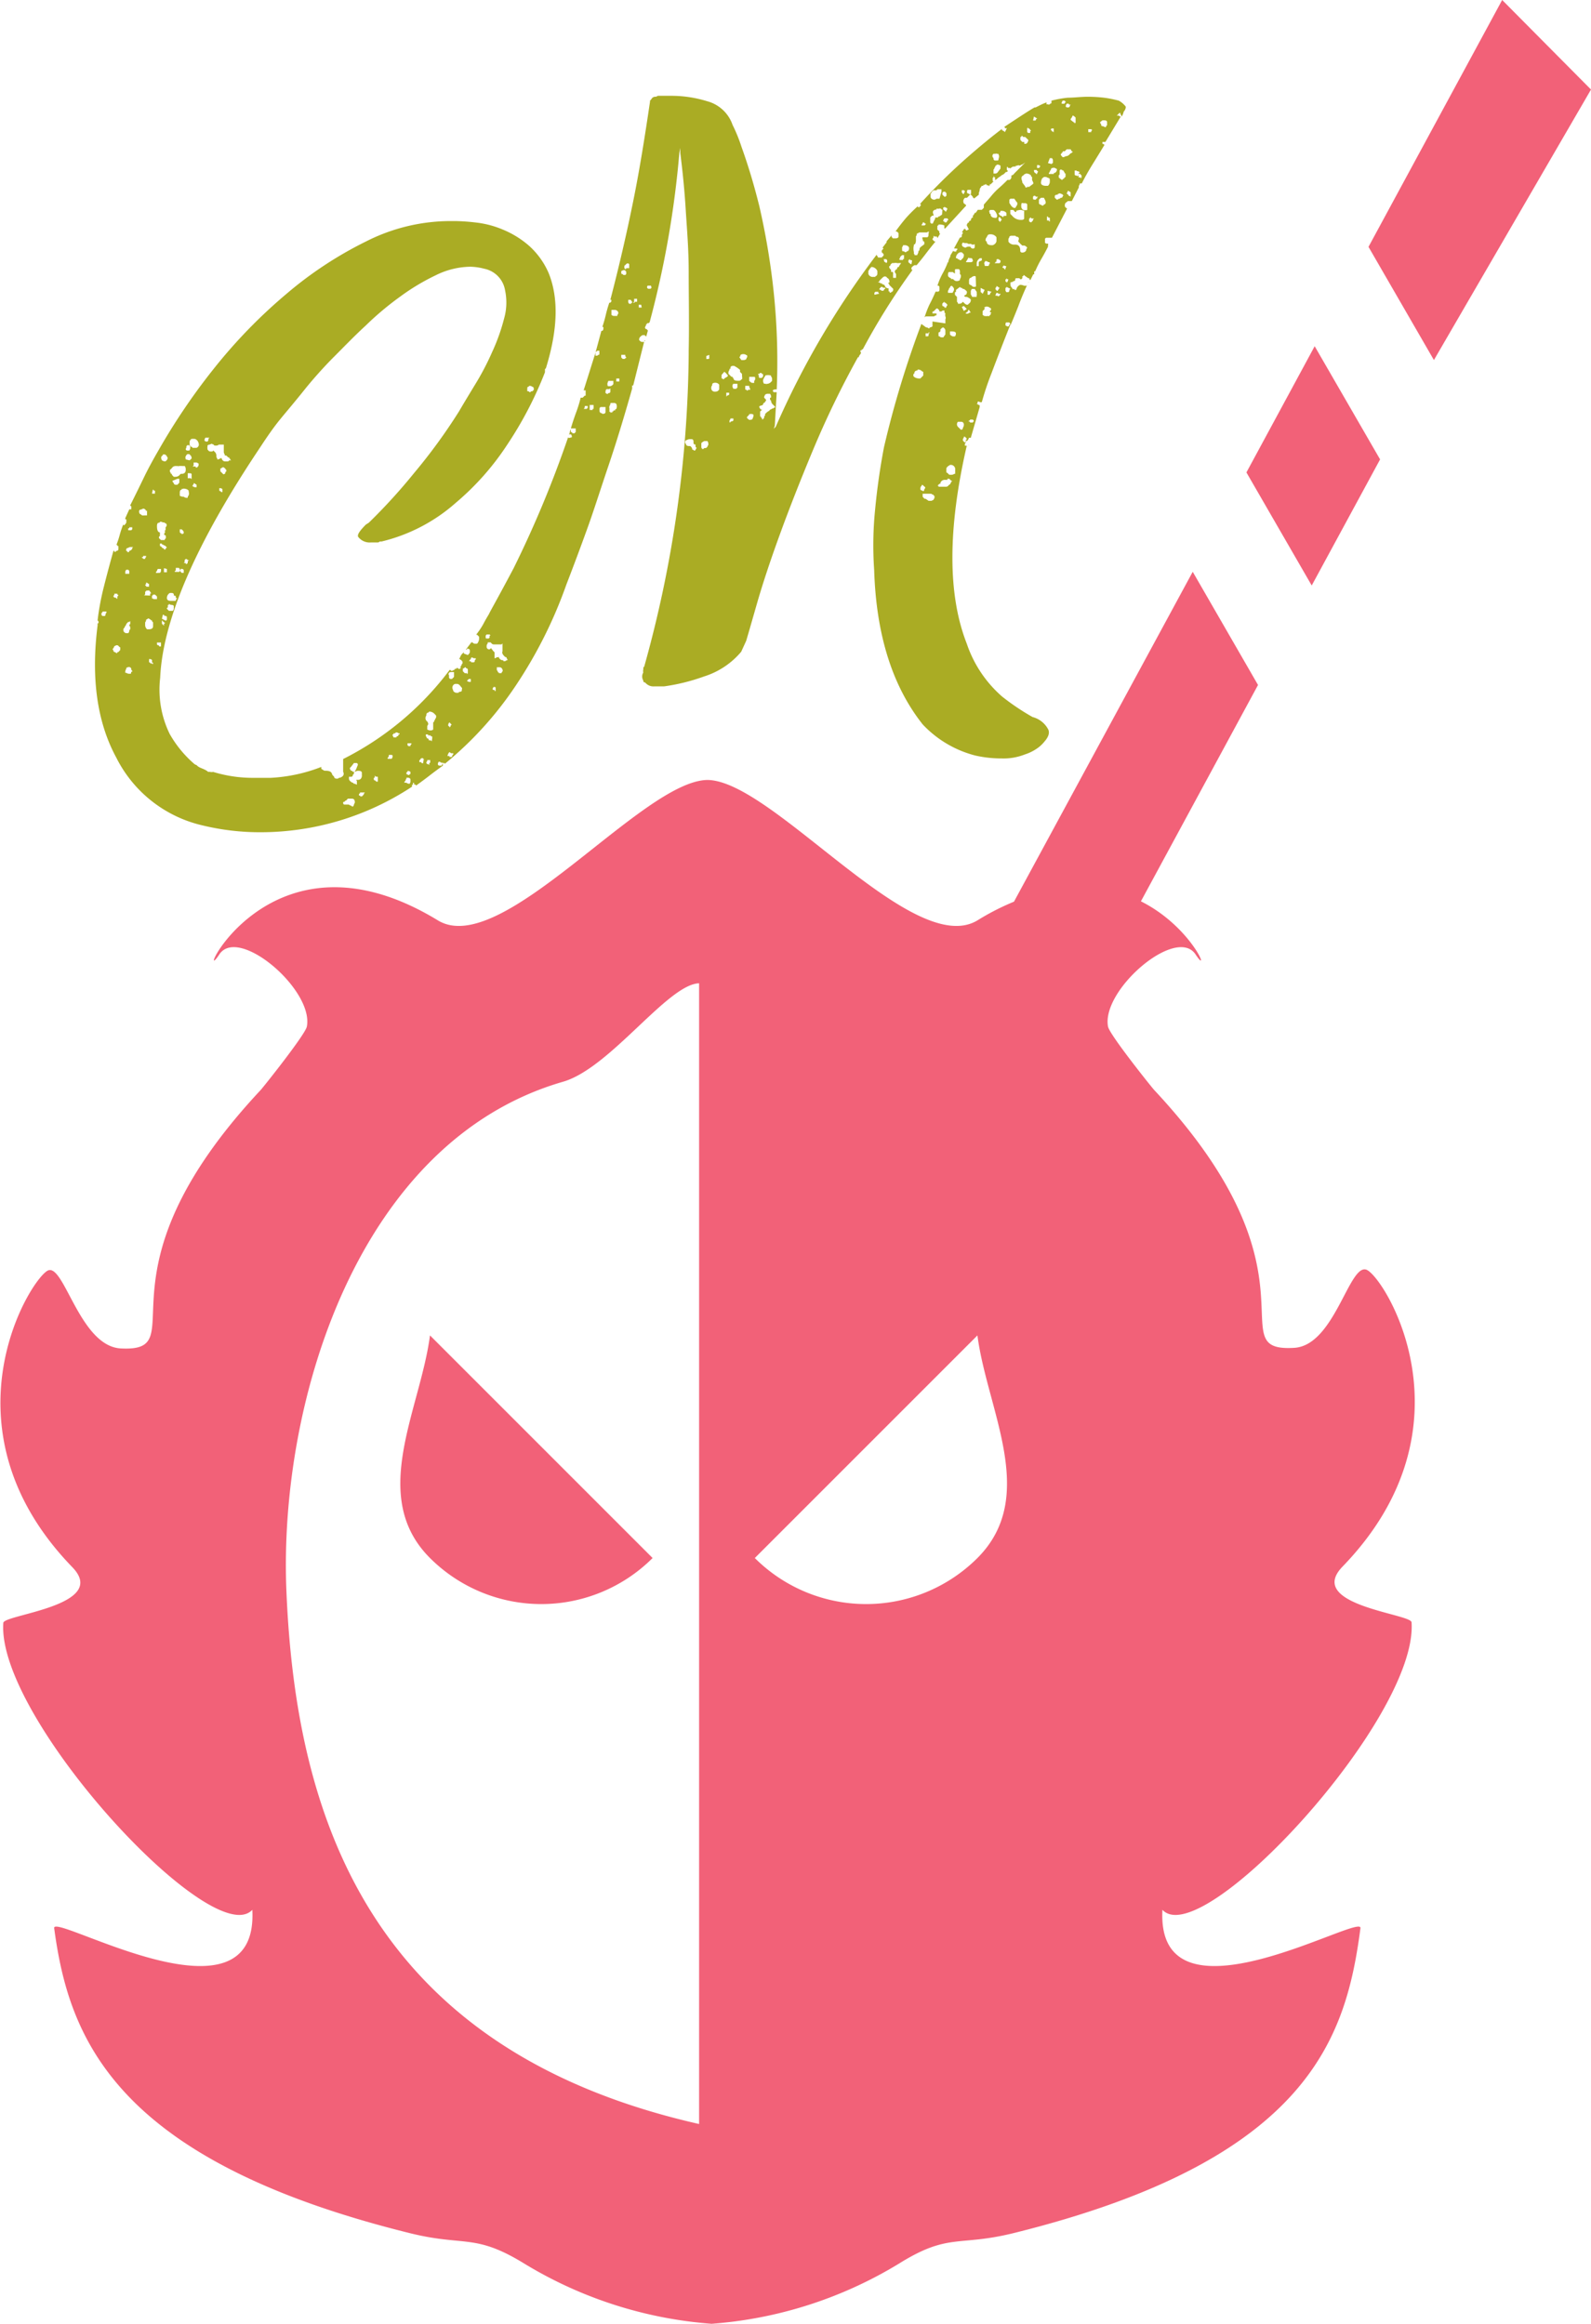 <svg xmlns="http://www.w3.org/2000/svg" viewBox="0 0 134.5 196.46"><defs><style>.cls-1{fill:#aaac24;}.cls-2{fill:#f26178;}</style></defs><g id="Layer_2" data-name="Layer 2"><g id="Layer_1-2" data-name="Layer 1"><path class="cls-1" d="M85.33,27.26h-.25c-.06,0-.08.08-.08.25l.16.09h.09s.08-.06.08-.17h.09c-.62,1.56-1.15,2.93-1.59,4.1A24.24,24.24,0,0,0,83,34H82.9c-.05,0-.08,0-.08,0s0-.05-.08-.05h-.09V34a.27.27,0,0,1-.08.17h.08s.06.08.17.08v.17l-.75,2.59H81.9v.09l-.08.08c0,.06,0,.08-.09.08s0,.09-.08.09a.29.29,0,0,1-.08.17v.16h.16q-2.43,10.55,0,16.74a10.27,10.27,0,0,0,3,4.48,20,20,0,0,0,2.56,1.72,2.08,2.08,0,0,1,1.34,1.08c.11.28,0,.62-.34,1,0,0-.15.21-.46.46a3.92,3.92,0,0,1-1.21.63,4.85,4.85,0,0,1-1.93.33,9.91,9.91,0,0,1-2.26-.25A9.27,9.27,0,0,1,78,61.24q-3.85-4.86-4.1-13.06a30.23,30.23,0,0,1,.08-5.1c.17-1.79.42-3.54.75-5.27a82,82,0,0,1,3.18-10.47v.09H78v.08h.08c.11.11.2.17.25.17a.27.27,0,0,1,.17.08h.08v-.08h.09l.16-.08v-.42l1.09.16V27a.27.27,0,0,0,0-.25.57.57,0,0,1,0-.25l-.08-.09v-.16h-.09a.24.24,0,0,0-.16.08h-.17a.29.29,0,0,0-.08-.17l-.09-.08h-.08l-.17.17-.08.08c-.06,0-.09,0-.09.08v.09h.34v.08c0,.06,0,.09-.08.09s-.06.08-.17.08h-.67l-.09.08a8.23,8.23,0,0,1,.42-1.09q.26-.49.51-1.08h.16a.15.15,0,0,0,.17-.17v-.25l-.08-.09h-.09a5.82,5.82,0,0,1,.42-1,7,7,0,0,0,.42-.88v-.08h.08v-.08a1.48,1.48,0,0,1,.17-.42v-.09l.25-.41c0,.05.06.08.17.08h.08v-.08l.09-.09v-.08L80.65,21l.5-.92h.08l.08-.08V19.9a.22.22,0,0,1,.09-.17v-.08h-.09l.17-.26.09-.08v.08h.08v.09h.08l.17-.09-.17-.33V19l.09-.17h.08a.15.15,0,0,1,.17-.17v-.08l.08-.17h.09c0-.06,0-.08,0-.08s0,0,0-.09l.08-.08.09-.17h.08l.17-.25H83l.17-.17V17.3l.58-.67a5.78,5.78,0,0,1,.67-.71c.22-.19.48-.43.75-.71h.17A.28.28,0,0,0,85.5,15v-.17s.14,0,.25-.17l.92-.92-.25.17a.27.27,0,0,0-.17.08h-.08A.17.17,0,0,0,86,14a.19.19,0,0,1-.12,0v.08a.22.22,0,0,0-.13,0,.16.16,0,0,1-.12,0l-.25.17V14.2h-.17v-.08h-.09v.25l.09.09-.09.08h-.08l-.08.08c-.11.12-.2.17-.25.17l-.09.08-.25.17c-.11.11-.19.17-.25.17V15L84.08,15,84,14.87V15a.07.07,0,0,0-.08.08v.17c0,.06,0,.08.08.08l-.25.25h-.08v.09l-.09.08v-.08h-.16a.08.08,0,0,0-.09-.09s-.08,0-.08.05,0,0-.08,0,0,.08-.09.08H83l-.17.25a.84.84,0,0,1-.08.34v.16l-.42.34v-.08h-.08a.22.22,0,0,0-.09-.17l-.08-.09H82l.09-.08v-.33h-.25c-.06,0-.09.05-.09.16v.09a.27.27,0,0,0,.17.08l.08.08-.08.09-.17.17s-.08,0-.08,0,0,0-.08,0a.36.36,0,0,0-.09.5.08.08,0,0,1,.09.09h.08v.08l-1.76,1.92h-.08v-.25a1,1,0,0,0-.42-.08c-.06,0-.08,0-.08.08a.08.08,0,0,0-.09.09v.25l.17.17v.16h.08l-.25.42v-.08l-.08-.09L79.06,20H79l-.08-.08v.16a.26.26,0,0,0-.09.17l.17.17h.09c-.28.33-.55.67-.8,1s-.52.67-.8,1H77.3c-.17.11-.25.19-.25.25v.08l.08.09a56.66,56.66,0,0,0-4.19,6.69h-.08v.08h-.08a.1.1,0,0,0,0,.17v.09l-.17.25v.08h-.08a78.7,78.7,0,0,0-3.81,7.87Q67.08,42,65.87,45.34C65.06,47.57,64.44,49.47,64,51s-.75,2.62-.92,3.18l-.42.92a6.73,6.73,0,0,1-3.14,2.09,16.61,16.61,0,0,1-3.39.84h-.83a.9.9,0,0,1-.76-.33c-.11,0-.16-.06-.16-.17a.66.66,0,0,1,0-.67.54.54,0,0,1,0-.25.53.53,0,0,0,0-.17l.08-.08A100.85,100.85,0,0,0,58.22,30v-.33c.05-2.4,0-4.62,0-6.66s-.16-3.79-.25-5.27-.24-3.08-.46-4.81v-.42l-.08.42a81.75,81.75,0,0,1-2.51,14.31l-.09.08H54.7c0,.06,0,.09-.08.09v.08l-.09.17a.15.15,0,0,0,.17.17v.08h.08l-.16.59v-.09h-.09v-.08c-.05,0-.08,0-.08,0s0,0-.08,0-.14.05-.26.16a.37.37,0,0,0-.08.25l.08.09a.29.29,0,0,0,.17.08h.17l-.92,3.68h-.09v.26c-.66,2.34-1.32,4.51-2,6.52s-1.23,3.76-1.76,5.23-1.13,3.09-1.8,4.82a38.23,38.23,0,0,1-4.27,8.53,30.1,30.1,0,0,1-6,6.62l-.09-.09-.08.09v-.09h-.17s0-.08-.17-.08a.25.25,0,0,0-.08.17v.08l.08.08h.17c.06,0,.09,0,.09-.08l.08-.08v.16c-.39.28-.77.56-1.13.84s-.74.56-1.13.84l-.08-.09H35L35,66.18h-.09v.08c0,.06,0,.09-.08.09v.16a23.23,23.23,0,0,1-12.72,3.85,20.63,20.63,0,0,1-5-.58,10.89,10.89,0,0,1-7.28-5.73Q7.4,59.57,8.25,52.87V52.7c.05,0,.08,0,.08-.08v-.08l-.08-.09a21.69,21.69,0,0,1,.54-2.88c.25-1,.52-2,.8-3h.08v.09h.09l.08-.09c.11,0,.17-.05.17-.16v-.25H9.92v-.09H9.84a7.56,7.56,0,0,0,.29-.88,8.27,8.27,0,0,1,.3-.88v.09h.08c.11-.11.17-.2.17-.25v-.25h-.09v-.09l.34-.75h.17v-.25L11,42.74c.39-.78.78-1.57,1.17-2.38S13,38.76,13.44,38A53.74,53.74,0,0,1,18.21,31a44.14,44.14,0,0,1,6-6.15,32.41,32.41,0,0,1,6.74-4.44,15.8,15.8,0,0,1,7-1.72h.58a17.11,17.11,0,0,1,1.76.13,8.14,8.14,0,0,1,2.22.59,8,8,0,0,1,2.17,1.33,6.6,6.6,0,0,1,1.72,2.39c.84,2.12.75,4.77-.25,8l-.08.08v.26a31.58,31.58,0,0,1-3.18,6.11,22.57,22.57,0,0,1-4.36,4.93,14.6,14.6,0,0,1-6.27,3.27H32.1a.24.24,0,0,1-.16.08h-.59a1.22,1.22,0,0,1-1.09-.5v-.08c0-.17.22-.48.67-.93l.25-.16A48,48,0,0,0,35,40a47.28,47.28,0,0,0,3.81-5.23c.39-.67.85-1.43,1.38-2.3a22.58,22.58,0,0,0,1.42-2.72,16.3,16.3,0,0,0,1-2.8,4.93,4.93,0,0,0,.09-2.39,2.23,2.23,0,0,0-1.76-1.84,5.07,5.07,0,0,0-1.17-.17,6.76,6.76,0,0,0-2.93.72,18.4,18.4,0,0,0-3,1.8,25.47,25.47,0,0,0-2.93,2.46c-1,.92-1.84,1.8-2.68,2.64S26.45,32.06,25.7,33s-1.41,1.71-2,2.43S22.53,37,22,37.81q-8.13,12.13-8.46,19.5a8.54,8.54,0,0,0,.8,4.73,9.54,9.54,0,0,0,2,2.47c.12.11.2.16.26.16a1,1,0,0,0,.37.25c.14.06.27.11.38.17a1.08,1.08,0,0,1,.25.17.38.38,0,0,1,.17,0,.54.54,0,0,0,.25,0,11.45,11.45,0,0,0,3.51.5H22.9a13.68,13.68,0,0,0,4.26-.92V65l.26.16h.08c.33,0,.53.06.59.34l.16.17c0,.11.09.16.25.16a.22.22,0,0,0,.17-.08h.08c.28-.11.37-.28.26-.5V64.17a25.6,25.6,0,0,0,9-7.53h.09a.07.07,0,0,0,.08.08.27.27,0,0,0,.17-.08h.08v-.09c.11,0,.17,0,.17-.08h.08l.09.08c.11,0,.17,0,.17-.16s.08-.06.08-.17.08-.06.08-.17,0-.17-.08-.17V55.8H39c-.06,0-.09,0-.09-.08H38.8a.72.72,0,0,0,.12-.21.8.8,0,0,1,.21-.29l.42.16c.11-.11.17-.19.17-.25V55c0-.11-.08-.16-.25-.16v.08h-.09l.51-.67v.08H40c0,.06.05.09.17.09h.16a.65.65,0,0,0,.17-.5v-.09l-.17-.17h-.08a6.34,6.34,0,0,0,.59-.87c.16-.31.33-.6.5-.88,0-.06.75-1.35,2.09-3.89A92.46,92.46,0,0,0,48,37.05l.34-.08v-.08a.25.25,0,0,0-.08-.17h-.17a.27.27,0,0,0,.08-.17.63.63,0,0,1,.09-.25v.08c0,.12,0,.17.08.17s0,.08.08.08h.17a.07.07,0,0,1,.08-.08v-.33h-.41c.11-.39.25-.81.41-1.26a10.92,10.92,0,0,0,.42-1.34h.17l.08-.08.09-.09h.08V33h-.17l1-3.18v.25h.16a.26.26,0,0,1,.17-.09v-.33h-.17l-.08.08c-.06,0-.08,0-.08.09l.5-1.85h.08a.22.22,0,0,0,.09-.16v-.17h-.09a10.72,10.72,0,0,0,.3-1.05,10.52,10.52,0,0,1,.29-1h.08l.09-.09v-.16H51.6q1.09-4.18,1.93-8.33c.56-2.76,1-5.57,1.42-8.41V8.51a1,1,0,0,0,.17-.21.38.38,0,0,1,.33-.12l.17-.08h1.17a10.28,10.28,0,0,1,3,.46,3.12,3.12,0,0,1,2.14,2,13.05,13.05,0,0,1,.75,1.84c.22.61.46,1.32.71,2.13s.52,1.77.8,2.89A61.3,61.3,0,0,1,65.33,24,56.51,56.51,0,0,1,65.66,33v-.08h-.08a.36.36,0,0,0-.25.08V33a.24.24,0,0,0,.08.16h.25L65.5,36l-.09.25.17-.17a70.94,70.94,0,0,1,8.54-14.56v.08l.08.08c0,.06,0,.09.08.09h.26l.08-.09.08-.08c0-.11,0-.17-.08-.17a.07.07,0,0,0-.08-.08c0-.06,0-.08,0-.08s0,0,0-.09L74.7,21s-.08,0-.08-.08l.25-.33.08-.09V20.4l.42-.5v.16a.08.08,0,0,1,.09.09h.25c.16,0,.25-.06.25-.17v-.25a.28.28,0,0,0-.25-.17c.28-.39.57-.76.88-1.13a13.43,13.43,0,0,1,1-1v.08h.17v-.08s.08,0,.08-.09v-.08h-.08a50.36,50.36,0,0,1,3.85-3.81q1.75-1.54,3.09-2.55V11l.17.09.08.08.17-.33h-.17v-.09h-.08c1.34-.89,2.2-1.45,2.59-1.67h.09l.42-.21a4.4,4.4,0,0,1,.5-.21c0,.06,0,.08,0,.08s0,0,0,.09a.17.17,0,0,1,.13,0,.16.16,0,0,0,.12,0l.09-.08c.05,0,.08,0,.08-.09V8.51a8.81,8.81,0,0,1,1.38-.25c.53,0,1.1-.08,1.72-.08a12.19,12.19,0,0,1,1.34.08,9.21,9.21,0,0,1,1.25.25,1.77,1.77,0,0,1,.59.51.57.57,0,0,1-.17.41,1.48,1.48,0,0,1-.17.42l-.16-.33-.26.25h.17l.09.08h.08L93.45,12,93.37,12h-.09L93.2,12v.17h.08l.09.08c-.34.56-.67,1.1-1,1.63s-.64,1.08-.92,1.63h-.17v.09a.25.25,0,0,0-.08.17v.08L90.61,17h-.17c-.06,0-.09,0-.09,0s0,0-.08,0l-.08.08a.27.27,0,0,0-.17.26v.16h.08v.09h.09v.08l-1.26,2.43H88.6c-.06,0-.09,0-.09,0s0,0-.08,0l-.09.08v.34a.24.24,0,0,0,.17.08h.09a.17.17,0,0,1,0,.13.21.21,0,0,0,0,.12c-.17.34-.35.67-.54,1a9.24,9.24,0,0,0-.55,1.09h-.08v.25h-.08l-.25.5a.24.24,0,0,1-.09-.17h-.08l-.25-.17-.09-.08h-.08v.08h-.08v.09a.15.15,0,0,1-.17.17l-.08-.09H86c-.11,0-.17,0-.17.09a.14.14,0,0,1-.16.16.26.26,0,0,1-.17.09c-.06,0-.08,0-.08.08v.17a.46.46,0,0,0,.16.25v.08h.17V24.5c.06,0,.08,0,.08,0s0,0,.09,0a.51.51,0,0,1,.33-.42.88.88,0,0,1,.34.08h.16c.06,0,.09,0,.09-.08q-.42.91-.75,1.8c-.23.58-.45,1.13-.67,1.63v-.09ZM9,51.7H8.67v.08a.08.08,0,0,0-.09.09V52l.09.08h.17c.05,0,.08-.05.08-.16L9,51.78Zm1.17,3.1c0-.06,0-.09-.08-.09a.07.07,0,0,0-.08-.08c0-.06-.06-.08-.17-.08l-.17.08-.08.17-.08.08a.27.27,0,0,1,.08.17l.08.08a.24.24,0,0,1,.17.09c.05,0,.08,0,.08-.09H10l.16-.17Zm-.5-4.52a.24.24,0,0,0-.08.16.22.22,0,0,0,.17.09.07.07,0,0,1,.08.08h.08v-.17c.11-.11.11-.16,0-.16v-.09H9.67Zm.76,3a.22.22,0,0,0,.08.17.25.25,0,0,0,.17.08h.16a.32.32,0,0,0,.09-.25l.08-.08V53a.27.27,0,0,1-.08-.17l.08-.08v-.25l-.08.08h-.09l-.08.08-.08.09a.26.26,0,0,1-.09.17l-.08.16-.08.09Zm.5-4.77v-.25l-.09-.09h-.16a.26.26,0,0,0-.09.17v.17Zm.25,8.2-.08-.08v-.09c-.06-.16-.2-.19-.42-.08v.08a.48.48,0,0,0-.09.34h.09s.08.08.25.08H11c.06,0,.09,0,.09-.16h.08Zm.08-10.46H11a.29.29,0,0,0-.17.08h-.08l-.08.09v.16h.08v.09h.17v-.09a.46.46,0,0,0,.25-.16v-.09Zm-.16-1.42.08-.09v-.16h-.25v.08h-.09v.17Zm1.33-1.26v-.42l-.08.09v-.09l-.08-.08A.24.24,0,0,0,12.1,43l-.17.08a.15.15,0,0,0-.17.17q0,.16.09.21a.77.77,0,0,1,.17.12Zm-.16,3.68a.21.21,0,0,1,.08-.16V47H12.1v.09H12v.08h.08c0,.06,0,.08.08.08Zm.42,3.1v-.17c.11,0,.11,0,0-.16s-.09-.09-.26-.09h-.08V50c-.06,0-.08,0-.08.08v.17l-.09.08Zm-.17-1-.09-.09h-.08v.09a.07.07,0,0,1-.08.08c0,.06,0,.08.08.08v.09h.25v-.25Zm.42,3.26-.09-.08v-.09h-.08a.46.46,0,0,0-.25-.16l-.09.08a.07.07,0,0,0-.08.08.25.25,0,0,1-.08.17v.25a.49.49,0,0,0,.16.34h.17c.22,0,.34-.09.34-.25Zm-.09,3.52h.09v-.09L12.85,56V55.8a.24.24,0,0,0-.16-.08H12.6V56h.09v.08h.16Zm0-14.4h.25v-.25H13c0-.06,0-.08-.08-.08Zm.42,8.7-.08-.08-.09-.08h-.16s0,.08-.09.08v.25c.06,0,.09,0,.09,0s0,.05.08.05h.25Zm.25-2a.26.26,0,0,0,.09-.17V48.1h-.26a.27.27,0,0,0-.08.17l-.08.08v.09Zm-.25-3.94c0,.28.06.45.17.5s.08,0,.08.09v.25a.07.07,0,0,0-.08.08v.09l.17.16h.25c.05,0,.08,0,.08-.08l.08-.08v-.09c0-.11,0-.16-.08-.16s-.07-.18,0-.21a.17.17,0,0,0,0-.13v-.08H14v-.25a.26.26,0,0,0,.09-.17c0-.06,0-.09,0-.09s-.05,0-.05-.08h-.08l-.08-.08a.22.22,0,0,1-.13,0,.32.32,0,0,0-.21-.05l-.08.09C13.33,44.17,13.27,44.28,13.27,44.5Zm0,10a.27.27,0,0,0,.17.08c0,.06,0,.08.08.08h.09v-.33h-.34Zm.84-8.21-.17-.16a.24.24,0,0,1-.17-.09h-.08a.07.07,0,0,0-.08-.08c-.06,0-.09,0-.09.08s0,.17.09.17,0,.08.08.08a.22.22,0,0,0,.17.09v.08H14v-.08Zm-.34-7.78c-.16.06-.19.2-.08.42l.17.08H14c.12-.11.17-.19.17-.25v-.08l-.08-.09v-.08H14c0-.05,0-.08-.08-.08h-.17Zm.34,13.64a.27.27,0,0,0-.17-.08c-.06,0-.08,0-.08-.09h-.09l-.08.34.33.17.09-.09Zm-.25.59c.05,0,.08,0,.08-.09h-.08c0-.05,0-.08-.09-.08v-.08h-.08v.25l.17.17Zm0-4.69v.34h.25V48.1Zm.5,2.09a.49.49,0,0,0-.25.42c0,.17.11.25.33.25h.42v-.08a.24.24,0,0,0,.09-.17h-.09v-.17c-.11,0-.17,0-.17-.16a.22.22,0,0,0-.16-.09Zm.25,1.51a.32.32,0,0,0,.08-.25v-.17a.24.24,0,0,0-.16-.08h-.09l-.16-.09v.09h-.09v.08c0,.11,0,.17-.08.17v.08l.17.17Zm-.17-12a.22.22,0,0,0,0,.34v.08h.09v.08l.16.17h.17a.48.48,0,0,0,.34-.17l.08-.08h.08a.36.36,0,0,0,.25-.08.33.33,0,0,0,.09-.25.48.48,0,0,0-.09-.34V39.4c-.11,0-.18,0-.2,0a.25.25,0,0,0-.13,0,.22.22,0,0,0-.13,0,.15.15,0,0,1-.12,0h-.17a.37.37,0,0,0-.25.08C14.5,39.59,14.44,39.68,14.44,39.73Zm.25,1.17a.15.15,0,0,0,.17.17H15l.16-.17v-.33L15,40.48l-.42.17a.27.27,0,0,0,.08.17Zm.42,7.54a.08.08,0,0,0,.09-.09v-.17l-.09-.08h-.25v.17a.07.07,0,0,1-.08.08v.09Zm.42-.17a.24.24,0,0,0-.17-.09h-.08v.09c-.11,0-.11,0,0,.17l.08.08h.17Zm.34-6.19a.4.4,0,0,0,.08-.42v-.09a.47.47,0,0,0-.34-.16.16.16,0,0,0-.12,0,.17.17,0,0,1-.13,0v.08c-.11,0-.16.09-.16.25s0,.09,0,.09,0,0,0,.08v.09a.51.51,0,0,0,.33.08A.38.38,0,0,0,15.87,42.08ZM15.53,45a.24.24,0,0,0-.08-.16l-.09-.09H15.2V45l.08.09h.08v.08l.17-.08Zm.34,2.35-.09-.09H15.7l-.09.09v.17l-.08.08h.17v.08h.08l.09-.08v-.17a.07.07,0,0,0,.08-.08ZM15.7,38l.08.09H16a.37.37,0,0,0,.08-.25v-.09L16,37.64h-.17a.27.27,0,0,0-.08.17s0,.08,0,.08-.05,0-.05.08Zm0,.84.33.08.17-.16a.36.36,0,0,0-.08-.25L16,38.39h-.16l-.09.09-.08.16Zm.5,1.26c0-.06-.06-.09-.17-.09h-.16v.42h.25l.08.08Zm0-3a.35.35,0,0,0-.17.34v.17c.06.11.1.16.13.16s.07,0,.12.09h.34c.22-.11.25-.31.08-.59l-.08-.08a.33.33,0,0,0-.25-.09Zm.42,2h-.25c0,.06,0,.09,0,.09s0,0,0,.08v.08l-.08.09h.25v.08h.09a.07.07,0,0,0,.08-.08c.05,0,.08-.06.08-.17v-.08Zm0,2.09v-.08c0-.11,0-.17-.08-.17l-.09-.08h-.08v.08l-.09.09v.08l.17.08ZM17.37,37a.37.37,0,0,0-.08.25.21.21,0,0,0,.17.08h.08a.24.24,0,0,0,.08-.16v-.09l.09-.08Zm.34.59a.21.21,0,0,0-.17.08c0,.06,0,.1,0,.12a.18.18,0,0,0,0,.13V38l.08.09s.05.08.17.08h.16l.09-.08.17.17a.49.49,0,0,1,.08.33.27.27,0,0,0,.08.17v.08h.09l.16-.08a.08.08,0,0,0,.09-.09c.05.23.17.34.33.34h.25l.09-.09h.16l-.08-.08a.07.07,0,0,0-.08-.08v-.09h-.09l-.08-.08-.08-.08H19v-.09a.36.36,0,0,1-.08-.25V38s0-.08,0-.08,0,0,0-.08v-.25h-.09c-.05,0-.08,0-.08,0s0,0-.09,0h-.16a.33.33,0,0,1-.25.08c-.12,0-.17,0-.17-.08a.27.27,0,0,1-.17-.08Zm1.09,3.76a.29.29,0,0,0-.17-.08h-.09v.17c0,.05,0,.08.09.08s0,.08.08.08h.09Zm.33-1.59a.07.07,0,0,0-.08-.08v-.09H19l-.08-.08H18.8l-.09.08c-.05,0-.08,0-.08.09v.17l.17.16.08.09a.26.26,0,0,0,.17-.09V39.9a.07.07,0,0,0,.08-.08ZM30,67.85c0-.22-.08-.33-.25-.33h-.34l-.16.17c-.06,0-.09,0-.09.08h-.08l-.08.08a.22.22,0,0,0,.08.17h.42a.21.21,0,0,0,.17.08.22.22,0,0,0,.16.09.24.24,0,0,0,.09-.17Zm.25-1.92a.32.32,0,0,0,.25-.09.43.43,0,0,0,.09-.33v-.17c0-.11-.09-.17-.26-.17a.45.45,0,0,0-.33.09.27.27,0,0,1,.08-.17l.17-.42v-.08l-.08-.08h-.25l-.25.33-.09.08V65l.09.16h.08l.08.09H30c-.06,0-.08,0-.08.17l-.09.08c0,.11-.05.17-.16.17s-.09,0-.09,0,0,0-.08,0v.17s0,.14.17.25a.24.24,0,0,0,.16.08l.09.09H30l.17.08V66.1c0-.06,0-.09,0-.09s-.05,0-.05-.08ZM30.85,67h-.42v.08c-.06,0-.09.05-.09.17h.09a.07.07,0,0,0,.08.08h.09l.16-.17V67.1Zm1.09-1.26c0-.06,0-.08-.09-.08h-.08l-.09-.09v.17a.07.07,0,0,0-.08.08v.09l.08.08h.09c0,.06,0,.09.08.09h.09Zm1.17-1.59a.37.37,0,0,0,.08-.25c0-.06-.06-.08-.17-.08h-.08c-.06,0-.08,0-.08.16l-.09.09v.08ZM33.78,62h-.09a.24.24,0,0,0-.16-.08h-.09c0,.06,0,.08-.08.08h-.09c0,.06,0,.09-.08.09v.08l.08.17h.17c.06,0,.09,0,.09-.08a.22.22,0,0,0,.16-.09v-.08h.09Zm.83,4.27A.32.32,0,0,0,34.7,66v-.08c0-.11-.09-.17-.25-.17h-.09v.08a.29.29,0,0,0-.08.17l-.09.09v.08h.17a.27.27,0,0,0,.17.08Zm-.16-1c-.06,0-.09,0-.09.08v.09l.17.08h.08c0-.06,0-.08.09-.08v-.17a.26.26,0,0,0-.17-.09h-.08Zm.33-2.43h-.33V63l.08.08h.17V63l.08-.09Zm1.09,1.34h-.08c0-.06,0-.08-.09-.08h-.08l-.09.08v.08h-.08v.17h.17c0,.06,0,.09.08.09h.09a.17.17,0,0,1,0-.13.22.22,0,0,0,0-.13Zm.92-3.43c.05,0,.08-.06.08-.17v-.08l-.16-.17a.61.61,0,0,0-.42-.17l-.09.09c-.11,0-.16.08-.16.25a.35.35,0,0,0,.08.5.37.37,0,0,1,.08.25.27.27,0,0,0-.08.17v.25a.51.51,0,0,0,.33.08.25.25,0,0,0,.17-.08v-.59l.09-.08v-.08l.08-.09Zm-.25,1.67s0-.08,0-.08,0,0,0-.08h-.08l-.08-.09H36.2a.07.07,0,0,0-.08-.08H36v.08a.22.22,0,0,0,.08.17v.08a.15.15,0,0,1,.17.17h.16l.09.08Zm-.17,1.84c-.06,0-.08,0-.08,0s0,0-.09,0h-.08v.08a.24.24,0,0,0-.08.17l.08.09h.08l.09.08v-.17a.07.07,0,0,0,.08-.08Zm1.51-2.93.08.09H38v.08l.09-.08v-.09s.08,0,.08-.08l-.08-.08L38,61.07H38l-.08.09Zm.42,2.35h-.17L38,63.58l-.08.09-.08.17v.08H38V64h.17a.24.24,0,0,0,.08-.16l.09-.09Zm.08-6.45v-.41H38.3c-.23,0-.34,0-.34.08a.1.1,0,0,0,0,.17v.16a.15.15,0,0,0,.17.17h.08Zm.67,1.18a.17.17,0,0,1,0-.13.17.17,0,0,0,0-.13l-.08-.08c-.11-.17-.22-.25-.34-.25h-.16a.33.33,0,0,0-.17.5c0,.11.08.2.25.25h.08c.12,0,.17,0,.17-.08A.27.27,0,0,0,39.05,58.4Zm.08-3.18.09-.09v.09Zm.34,1.67V57l.08-.08v-.34l-.08-.08c-.06,0-.09,0-.09-.08H39.3l-.08.08c-.06,0-.09,0-.09.08v.17l.17.17Zm.33.75v-.25h-.16l-.09.08-.08.09.17.08Zm.42-2h-.17l-.16-.08-.09.08v.09a.07.07,0,0,0-.08.08l-.08.08h.16a.08.08,0,0,0,.09.09h.16c.06,0,.09-.06.09-.17l.08-.08Zm.84-1.75a.07.07,0,0,0,.08.08h.17l.08-.08v-.17h.09l-.09-.09h-.25l-.08.09Zm1.84,1.84a.22.22,0,0,1-.08-.17.25.25,0,0,1-.17-.08c-.17-.17-.23-.31-.17-.42v-.67l-.08.08h-.67a.25.25,0,0,1-.17-.08l-.08-.09h-.25v.09a.32.32,0,0,0-.09.25.22.22,0,0,0,.25.25l.09-.08h.08v.08a.07.07,0,0,1,.08.08l.17.17v.5a.22.22,0,0,0,.17-.08h.08c.06,0,.09,0,.09-.08a.38.38,0,0,0,.41.33v.08h.09a.24.24,0,0,0,.17-.08h.08Zm-1,2.42s0-.08-.08-.08h-.08a.24.24,0,0,0-.09.17c0,.05,0,.08.09.08s.08,0,.08.09h.08Zm.59-1.5a.27.27,0,0,0-.08-.17.24.24,0,0,0-.17-.08H42v.25l.08.08v.09c.06,0,.09,0,.09.08h.16c.06,0,.09,0,.09-.08l.08-.09ZM44.57,33c0,.05,0,.08.09.08s.05.08.16.08l.09-.08H45l.09-.08c.05-.06.05-.14,0-.25A.08.08,0,0,0,45,32.7a.36.36,0,0,0-.25-.08l-.08.08a.08.08,0,0,0-.09.09Zm3.52,3.76c0,.06,0,.09,0,.09s0,0,0,.08v-.08A.08.08,0,0,1,48.09,36.8ZM48,37h.09l-.09.08Zm1.51-2.68c-.06,0-.08,0-.08.09a.22.22,0,0,1-.09.16h.25l.09-.08v-.17Zm.34-.08v.42h.25v-.09h.08v-.33Zm1.34.17h-.42a.22.22,0,0,0-.09.16v.17a.24.24,0,0,0,.09.17.24.24,0,0,1,.16.08c.17,0,.26-.05.26-.17Zm.16-1.09.09-.09h.08l.08-.08v-.33l-.08.08h-.25a.32.32,0,0,0-.08.25v.08Zm0-.92c0,.16,0,.25.09.25h.08a.33.33,0,0,0,.25-.09l.08-.08c0-.05,0-.08,0-.08s0,0,0-.09V32.2h-.42Zm.75,2.17a.51.51,0,0,0,0-.42.24.24,0,0,0-.16-.08h-.25c-.06,0-.09,0-.09.08s-.14.23-.08.34v.08c0,.06,0,.09,0,.09s0,0,0,.08v.08c.06,0,.09,0,.09.05s0,0,.08,0h.08v-.09h.09v-.08H52v-.08Zm-.41-7.95a.32.32,0,0,0,.25.09h.25v-.09a.21.21,0,0,0,0-.33.33.33,0,0,0-.25-.09h-.09c-.05,0-.08,0-.08,0s0,0-.08,0ZM52.27,32H52.1v.25h.26V32Zm.67-9a.07.07,0,0,0-.08-.08v-.08h-.17l-.17.08V23c0,.12,0,.17.09.17s0,.08.17.08h.08l.08-.08Zm-.08,7.28s.08,0,.08-.08l-.08-.08V30h-.34v.25a.08.08,0,0,1,.09.09h.08C52.8,30.36,52.86,30.33,52.86,30.27Zm0-7.53a.07.07,0,0,0,.08-.08h.25v-.34q-.16-.16-.33.09c-.06,0-.08.05-.08.16v.09Zm.58,2.76-.08-.08a.07.07,0,0,0-.08-.08h-.17v.16a.25.25,0,0,0,.08.17h.17a.07.07,0,0,1,.08-.08Zm.42-.25h-.25v.25l-.08.09h.08l.09-.09h.16Zm.34.5H54V26h.25Zm.33,3v.08h-.08Zm.5-4.61h-.25c-.05,0-.08.06-.08.17l.08.09H55l.08-.09Zm3.85,13.73s0-.08-.08-.08v-.25l-.08.08v-.08a.08.08,0,0,1-.09-.09v-.08c0-.17-.05-.25-.16-.25h-.09a.51.51,0,0,0-.33.08H58a.22.22,0,0,0,0,.34c0,.11.09.16.26.16s.13.06.25.17V38a.22.22,0,0,1,.16.09h.09Zm1-.33a.38.38,0,0,0-.08-.26h-.26s-.14.06-.25.17v.34a.22.22,0,0,0,.09.16h.08l.08-.08h.17s0-.08.09-.08a.22.22,0,0,1,.08-.17Zm-.17-7.45v.25h.09c.11,0,.16,0,.16-.09V30Zm1.09,2.42-.08-.08a.38.38,0,0,0-.26-.08c-.16,0-.25.05-.25.16s-.08.09-.08.26a.29.29,0,0,0,.33.33.38.38,0,0,0,.26-.08V33c.05,0,.08-.05.08-.16Zm.42-.5.08-.08c.06,0,.14-.06.25-.17-.16-.22-.28-.33-.33-.33L61,31.7V32h.08l.08.08Zm.25,1.42a.24.24,0,0,0,.17-.08V33.2H61.4v.34Zm1.25-1.84-.08-.08-.08-.08v-.17a2.35,2.35,0,0,0-.51-.34H62c-.17,0-.25.06-.25.17s0,.08-.08.08v.09a.45.45,0,0,0-.09.33l.25.25h.09c0,.06,0,.09.08.09,0,.17.11.25.34.25h.16c.06,0,.14-.06.25-.17ZM62,35.38h-.25a.27.27,0,0,1-.08.17v.16h.08a.07.07,0,0,1,.08-.08.27.27,0,0,0,.17-.08Zm.34-2.59v-.34H62a.22.22,0,0,0-.08.17v.08l.08.17h.17c.05,0,.08,0,.08,0S62.26,32.79,62.32,32.79Zm.5-2.35a.37.37,0,0,0,.25-.08.27.27,0,0,1,.08-.17c0-.11,0-.17-.08-.17a.37.37,0,0,0-.25-.08.36.36,0,0,0-.25.08v.09l-.09.08.17.25Zm.33,2.6.09-.09h.16v-.08a.37.37,0,0,1-.08-.25H63v.25c0,.05,0,.08.08.08S63.1,33,63.15,33Zm.42,2.42q.16-.33.09-.42L63.57,35h-.08c-.11,0-.17,0-.17.08l-.17.17v.09l.09.08a.21.21,0,0,0,.16.08Zm.17-3.26s.08-.06.08-.17,0-.17-.08-.17h-.42v.34c.11.11.2.17.25.17s.09,0,.09,0,0,0,.08,0Zm.42-.25h.25c0-.06,0-.09.08-.09V31.7c0-.06,0-.09-.08-.09s0-.08-.09-.08h-.08l-.08.08h-.09c0,.06,0,.09.05.09s0,0,0,.08Zm.92,2.68a.26.26,0,0,0,.17-.09h.08l.08-.08h.09v-.08l-.17-.17a.48.48,0,0,1-.17-.34l-.08-.08v-.17h.08v-.17l-.08-.16h-.17a.36.36,0,0,0-.25.08l-.08.17v.08l.16.17v.08l-.08.09a.07.07,0,0,1-.08.08c-.06.06-.09.1-.09.13s0,.07-.17.12a.22.22,0,0,0-.16.09.46.46,0,0,0,.16.25h.09l-.17.16v.42c.06,0,.08,0,.08.09l.09.08v.08h.08v-.08c.06,0,.09,0,.09-.08v-.09l.08-.08V35c.17-.17.28-.25.33-.25Zm-.42-2.77c-.06,0-.08,0-.08.09a.39.39,0,0,0,0,.5.16.16,0,0,1,.12,0,.17.17,0,0,0,.13,0,.47.47,0,0,0,.33-.16l.09-.09V32a.26.26,0,0,0-.09-.17v-.08a.85.85,0,0,0-.5,0ZM74,23.41a.07.07,0,0,1,.08-.08.24.24,0,0,0,.09-.17v-.25a.56.56,0,0,0-.5-.34l-.09.09-.17.25v.25a.39.39,0,0,0,.42.25Zm.33,1.42-.08-.08v-.08H74l-.08.08v.17Zm1.09-.16a.24.24,0,0,0,.09-.17v-.08l-.17-.17-.17-.17V24c-.05,0-.08,0-.08-.09h.08a.34.34,0,0,0-.17-.42c-.11-.16-.25-.16-.41,0l-.26.26v.08H74.2l.17.08s.08,0,.08.05,0,0,.09,0,0,.08.08.08a.29.29,0,0,1,.17.08.32.32,0,0,0,.33.26v.25c.06,0,.09,0,.09.08S75.37,24.72,75.37,24.67Zm-.58-.34h-.17s-.06-.08-.17-.08l-.08.08c-.11.11-.11.17,0,.17s0,.08.17.08h.08l.08-.08v-.08h.09Zm-.09-2.26a.08.08,0,0,0,.09.09l.08.08.08-.08V22l-.08-.09H74.7Zm1.43.17H76a.38.38,0,0,1-.17,0,.54.54,0,0,0-.25,0h-.16l-.09.08a.27.27,0,0,0-.08.17c-.06,0-.08,0-.08.08s.05.14.16.25v.17h.09a.07.07,0,0,1,.08.08v.42h.25c0-.05,0-.08,0-.08s0,0,0-.09v-.16c-.16-.17-.14-.31.09-.42v-.09l.08-.08c.06,0,.09,0,.09-.08Zm.25-.67c-.06,0-.09,0-.09,0s0,0-.08,0l-.17.16v.09l-.08.08H76l.09.08h.25v-.08h.08v-.25Zm.25-.33c.11,0,.17-.09.17-.26s-.23-.25-.34-.25h-.17a.25.25,0,0,1-.08.17v.17c0,.11,0,.17.08.17a.22.22,0,0,1,.17.08h.08Zm.42.83c0-.05,0-.08-.09-.08h-.08V21.9L76.8,22v.17l.08.08a.07.07,0,0,1,.08.08h.09Zm1.42-2.51-.17.09h-.58a.21.21,0,0,0-.17.08h-.09a.33.33,0,0,1-.08.25v.25a.74.74,0,0,1-.08.42c-.06,0-.09,0-.09.08a1.17,1.17,0,0,0,0,.59v.08c0,.06,0,.09.05.09s0,0,0,.08h.16c.06,0,.09,0,.09-.08a.37.37,0,0,0,.08-.25l.09-.09a.33.33,0,0,1,.08-.25l.33-.25v-.08c0-.12,0-.17-.08-.17s0-.17-.08-.17v-.17h.42l.08-.08ZM77.8,32l.25-.25v-.25c0-.06,0-.09-.08-.09a.52.52,0,0,0-.34-.17s-.08,0-.08.09a.22.22,0,0,0-.25.25c-.06,0-.09.06-.09.17s.23.25.51.25Zm0,9.37.08.09a.22.22,0,0,1,.17.08l.08-.08v-.09a.22.22,0,0,0,.09-.17l-.09-.08L78,41c-.06,0-.09,0-.09.08l-.08.08ZM78,18.89a.24.24,0,0,0-.09.17h.25l.09-.08v-.09h-.09c0-.05,0-.08-.08-.08H78Zm.58,22.85H78V42l.16.17h.09l.25.17h.25l.17-.09.08-.16v-.17s-.08,0-.08-.09a.22.22,0,0,1-.17-.08Zm-.33-13.31h.17s.08,0,.08-.08v-.08l.08-.17h-.08v.08h-.25Zm.42-11.8c0,.11.08.2.25.25a.33.33,0,0,0,.25-.08h.08c.06,0,.09,0,.09,0s0,0,.08,0l.17-.59V16h-.34l-.08.09h-.25l-.17.16c0,.06,0,.09-.08.09Zm1,1.09h-.08s0-.08-.09-.08a.16.16,0,0,0-.12,0,.17.17,0,0,1-.13,0h-.08v.08h-.08c-.23.06-.28.2-.17.42v.09H78.8l-.16.16v.42l.08.09h.08a.08.08,0,0,0,.09-.09l.17-.33v-.09h.16c.06,0,.09,0,.09-.08h.08l.25-.17Zm.25,22.85a.39.39,0,0,0-.42.25v.08h-.08l-.17.17h.09v.08h.58a.32.32,0,0,0,.25-.08s0-.08.09-.08l.08-.09.08-.16.09-.09h-.09l-.08-.08-.08-.09h-.17v.09Zm-.58-12.22c0,.06,0,.08.08.08a.22.22,0,0,0,.17.09h.16l.17-.25v-.34a.29.29,0,0,0-.08-.17l-.09-.08a.24.24,0,0,0-.16.08l-.09.09V28l-.08.09c-.06,0-.08,0-.08.08Zm.5-11.72h.08l.09-.08V16.3a.08.08,0,0,1-.09-.09h-.17l-.08.09v.16ZM80,26v-.09l.08-.08v-.09l-.17-.16h-.08V25.5l-.09.09-.08.08v.17a.27.27,0,0,0,.17.08c0,.06,0,.09.08.09Zm-.26-8.29.09.08s.08,0,.08.09H80a.22.22,0,0,1,.08-.17v-.08a.24.24,0,0,0-.17-.09l-.08-.08v.08h-.09Zm.34.75h-.25l-.09.17v.08h.09c0,.06,0,.09.08.09H80s.08-.06.08-.17h.08v-.08Zm.25,20.84c-.22.12-.33.23-.33.34v.17c0,.11,0,.16.08.16l.17.17h.16a.38.38,0,0,0,.26-.08h.08v-.34A.37.37,0,0,0,80.31,39.31ZM80.48,23c-.11,0-.2,0-.25,0s-.09.09-.09.25.06.14.17.25h.08v.09h.17l.09.08a.3.3,0,0,0,.25.09.33.33,0,0,0,.25-.09v-.08a.37.37,0,0,0,.08-.25v-.09l-.08-.08v-.25a.24.24,0,0,0-.09-.17h-.25s-.08,0-.08.09v.33a.07.07,0,0,0-.08-.08L80.56,23Zm0,1.76a.07.07,0,0,0,.08-.08.33.33,0,0,0,.09-.25c0-.06-.06-.14-.17-.26a.15.15,0,0,0-.17.17c-.06,0-.08,0-.08.09l-.09.16v.17Zm.25,3.68a.36.36,0,0,0,.08-.25c0-.11-.11-.17-.33-.17h-.17v.26a.46.46,0,0,0,.25.16Zm.17-3.34c0,.05,0,.08,0,.08s0,0,0,.08v.25l.08.09v.08h.09a.37.37,0,0,0,.25-.08l.08-.09.09.09c.11.11.19.16.25.16h.08l.08-.08.09-.08a.37.37,0,0,0,.08-.25c0-.06-.11-.14-.33-.25h-.09a.22.22,0,0,1-.16-.09.07.07,0,0,0,.08-.08h.08a.33.33,0,0,0,.09-.25c0-.06-.09-.14-.25-.25h-.09l-.08-.09h-.09l-.08-.08-.33.25v.17c-.06,0-.09,0-.09.08s0,.08,0,.08,0,0,0,.09Zm.25-3.77a.53.53,0,0,0-.34.5h.09l.08.08a.26.26,0,0,1,.17.09h.08l.17-.17a.36.36,0,0,0,.08-.25v-.08l-.17-.17Zm.08,15a.15.15,0,0,0,.17-.17.36.36,0,0,0,.08-.25.22.22,0,0,0-.25-.25h-.08c-.06,0-.09,0-.09,0s0,0-.08,0a.31.31,0,0,0,0,.42l.17.17Zm.17-15.82a.22.22,0,0,0,0,.34l.17.08h.08a.36.36,0,0,1,.25-.08c.11,0,.17,0,.17.08a.21.21,0,0,0,.17.08h.08l.08-.08v-.08c0-.06,0-.09,0-.09s0,0,0-.08-.08,0-.08,0,0,0-.09,0a.15.15,0,0,1-.12-.05.42.42,0,0,0-.21,0l-.17-.08h-.17Zm.08-4.18a.24.24,0,0,0,.09-.17l-.09-.08h-.17v.16a.08.08,0,0,0,.09.09v.08h.08Zm0,9.54-.17.08.17.34.25-.17Zm.17,11.3s.08,0,.08-.09l-.16-.16h-.09V37a.27.27,0,0,0-.08.17v.08l.08.08.09.09.08-.09Zm.08-15c.06,0,.09,0,.09,0s0,0,.08,0h.17a.29.29,0,0,0,.17-.08.34.34,0,0,0-.09-.26L82,21.82H81.9v-.08l-.25.42Zm.09,4.35.16-.09h.09l-.17-.25-.08.09v.08c-.06,0-.09,0-.09.08h-.08v.09Zm0,11.13c0,.06,0,.08-.09.08h.09Zm.08-.08a.07.07,0,0,1-.08.08h.08Zm.59-14.07c0-.11,0-.16-.09-.16h-.08l-.17.08-.08.08H82a.38.38,0,0,0-.08.26V24l.08.08c.06,0,.14.06.26.17h.16a.08.08,0,0,0,.09-.09Zm-.17,12.06-.08-.09h-.17a.08.08,0,0,0-.09.09H81.9v.08H82v.08h.26v-.08h.08Zm.25-10.88-.17-.25h-.25l-.08.16v.25a.25.25,0,0,0,.08.17.08.08,0,0,0,.09.09h.33a.17.17,0,0,1,0-.13.17.17,0,0,0,0-.13v-.16Zm.17-2.77a.48.48,0,0,0-.17.34v.25h.17v-.33l.08-.09A.27.27,0,0,0,83,22v-.17h-.17Zm.16,2.43v.34l.09.08.08.08.17-.33Zm.76,2q.25-.25,0-.33a.33.33,0,0,0-.25-.09c-.06,0-.09,0-.09,0s0,.05-.08.05,0,.08,0,.08,0,0,0,.08l-.17.17c0,.06,0,.08,0,.08s0,0,0,.09v.17c.06,0,.09,0,.09.08a.15.15,0,0,1,.12,0,.17.17,0,0,0,.13,0h.08c.06,0,.09,0,.09,0s0,0,.08,0v-.08h.08c0-.12,0-.17.09-.17Zm-.42-3.93a.07.07,0,0,0,.08.08c.06,0,.09,0,.09,0s0,0,.08,0h.08c0-.05,0-.08.05-.08s0,0,0-.08l.08-.09-.08-.08h-.09a.21.21,0,0,0-.16-.08h-.09l-.08.16Zm.17-2.35a.33.33,0,0,0-.09.25.08.08,0,0,0,.09.09q0,.33.42.33h.08a.46.46,0,0,0,.33-.33v-.34a.58.58,0,0,0-.5-.25h-.08a.24.24,0,0,0-.17.09Zm.08,4.52v.34h.17l.08-.17.09-.08ZM83.66,18c0,.06,0,.08.08.08,0,.23.14.34.42.34h.08c0-.06,0-.08.05-.08s0,0,0-.09v-.08c-.11-.28-.23-.42-.34-.42h-.08c-.06,0-.08,0-.08,0s0,0-.09,0l-.08.09Zm.33-4.6a.15.15,0,0,0,.17.17h.17s.08,0,.08-.09.11-.25,0-.42V13a.15.15,0,0,1-.12,0,.17.17,0,0,0-.13,0L84,13A.22.22,0,0,0,84,13.37Zm.59.83V14l-.17-.08h-.17V14h-.08a.24.24,0,0,1-.08.16.22.22,0,0,1-.09.17v.34h.17a.24.24,0,0,0,.17-.09l.25-.33ZM84.5,22c0-.06-.06-.09-.17-.09s-.09.06-.09.17-.08,0-.08.09l-.08.08h.42l.08-.08V22Zm-.34,2.43a.07.07,0,0,0,.08.08c0,.06,0,.08.09.08l.17-.25-.26-.17v.09l-.08.08Zm.42.41h-.17s0-.08-.17-.08l-.08.17V25h.08c.06,0,.09,0,.09,0s0,.05.08.05L84.5,25c0-.05,0-.08.08-.08ZM84.41,18c.06.17.14.25.25.25l.09.09h.08v-.09a.17.17,0,0,0,.13,0s.06,0,.12,0v-.25a.48.48,0,0,0-.33-.17h-.17a.27.27,0,0,1-.08.17Zm0,.59c0,.05,0,.08.09.08v.08h.08v-.08a.07.07,0,0,0,.08-.08v-.09s-.08,0-.08-.08l-.08-.08-.09.08Zm.67,3.93-.25-.08v.08c-.06,0-.08,0-.08.08a.22.22,0,0,0,.16.09v.08H85v-.08Zm0,1v.09H85v.17l.08.08h.08l.09-.25h-.09Zm0,1.18h.17l.08-.09V24.5l.09-.08-.34-.17v.08H85v.25Zm.17-4.27a.55.55,0,0,0,.5.25h.08c.28,0,.42.17.42.5a.15.15,0,0,0,.17.17.37.37,0,0,0,.25-.08l.08-.09v-.08l.09-.17c-.11-.11-.2-.17-.25-.17h-.17l-.17-.16-.08-.09-.08-.08v-.09c.11-.22,0-.33-.17-.33l-.09-.08H85.5a.22.22,0,0,0-.17.08.27.27,0,0,1-.08.17Zm.08-3.27.17.26c.11.11.19.16.25.16h.08L86,17.3v-.17l-.08-.08-.17-.25h-.33l-.09.08Zm1,.59a1,1,0,0,0-.42.08v.09h-.09l-.16-.17h-.25v.33l.25.26a.92.92,0,0,0,.67.25h.08a.26.26,0,0,0,.17-.09v-.42c0-.05,0-.08,0-.08s0,0,0-.08V17.8h-.08ZM86.59,12c0,.05,0,.08,0,.08s0,0,0,.08h.08a.21.21,0,0,0,.17-.08l.09-.17v-.08l-.26-.25s-.08,0-.08,0,0,0-.08,0,0-.08-.09-.08h-.08v.08h-.08v.25l.16.17Zm-.25,5.35a.17.17,0,0,0,0,.13.16.16,0,0,1,0,.12s.08,0,.08.09a.37.37,0,0,0,.25.08h.09a.07.07,0,0,0,.08-.08v-.42a.22.22,0,0,0-.17-.09H86.5C86.39,17.13,86.34,17.19,86.34,17.3Zm.16-2.51c-.16.06-.19.22-.08.5v.09l.25.33c0,.06,0,.09.08.09s.09,0,.09-.05,0,0,.08,0H87l.33-.25c.06-.05,0-.17-.08-.33V15s0-.08-.09-.08v-.09a.57.57,0,0,0-.42-.16l-.16.08Zm.34-3.68.08.08h.17v-.08c0-.06,0-.09.08-.09L87,10.86h-.09v-.09l-.08.09ZM87,23.83l-.09.08C86.92,23.86,87,23.83,87,23.83Zm.25-5.36c-.06,0-.09,0-.09-.08h-.08v.08H87v.25l.16.09.17-.17v-.08l.08-.09Zm.08-8.28h.17s.08,0,.08-.09.09,0,.09-.08l-.26-.17Zm.42,6.44h-.17l-.08-.08h-.09l-.08.08v.17c0,.06.06.08.17.08s.08,0,.08-.08h.09v-.08Zm-.34-2.17a.22.22,0,0,0,.09.16s.08,0,.08.09h.09a.22.22,0,0,1,.08-.17c0-.06,0-.08-.08-.08a.08.08,0,0,0-.09-.09h-.17Zm.34-.51c-.06,0-.08,0-.08.09v.16h.16l.09-.08V14H88L87.93,14Zm.5,3.35c.17-.05.2-.19.08-.42l-.08-.16H88l-.17.16v.25a.15.15,0,0,0,.17.17.22.22,0,0,0,.17.09Zm-.17-2.17a.8.8,0,0,0-.08.33c0,.17.19.25.42.25h.17a.47.47,0,0,0,.16-.33v-.17c0-.11-.05-.17-.16-.17a.38.38,0,0,0-.26-.08h-.08l-.08.08A.08.08,0,0,0,88.09,15.13Zm.67,3.51v-.17s0-.08-.08-.08H88.6v-.08h-.09v.33h.17v.08h.08Zm-.16-4.85.33.08s0-.08.09-.08v-.25a.22.22,0,0,0-.09-.17h-.17Zm.75.5q-.25-.16-.33-.09a.15.15,0,0,0-.17.17l-.09.09v.08l-.08.08v.09h.42v-.09h.08A.33.33,0,0,0,89.35,14.29Zm-.42-3.43c-.05,0-.08.05-.08.16h.08v.09H89l.08.08v-.33Zm.59,5.52c-.06,0-.09,0-.09.08h-.08a.24.24,0,0,0-.17.09v.17l.17.16a.24.24,0,0,0,.17-.08h.08l.08-.08h.09l.08-.09v-.08h.08l-.08-.09a.27.27,0,0,0-.17-.08A.1.1,0,0,0,89.52,16.38Zm0-1.34h.08c0,.06,0,.09.08.09l.09.08a.07.07,0,0,0,.08-.08h.08L90,15s.08,0,.08-.09v-.25H90v-.08a.24.24,0,0,1-.09-.17h-.08s-.06-.08-.17-.08l-.08.08v.34l-.08.08Zm.16-2c0,.06.06.14.17.25h.08l.17-.08a.46.46,0,0,0,.34-.17l.08-.08c.06,0,.09,0,.09-.08h.08c0-.06,0-.09-.08-.09l-.09-.17h-.33l-.17.17h-.17v.09c-.06,0-.08,0-.08.08Zm.09-4.27H90V8.68h.08V8.6L90,8.51h-.17l-.08.17Zm.42,0A.34.34,0,0,0,90.1,9c0,.05.06.08.17.08h.08L90.44,9V8.93l.08-.08h-.08a.08.08,0,0,1-.09-.09Zm.33,7.54c0-.06,0-.09-.08-.09l-.09-.08h-.08v.08a.24.24,0,0,0-.08.17h.08c0,.06,0,.08.08.08v.09h.09l.08.08Zm.09-6.36c-.12.11-.12.19,0,.25l.08.08a.07.07,0,0,1,.08.08h.09v.09l.08-.09v-.16c0-.06,0-.09,0-.09s0,0,0-.08V9.94c-.11-.11-.19-.17-.25-.17Zm.58,4.6c0-.06,0-.08-.08-.08s-.09,0-.09-.05,0,0-.08,0h-.08v.34s0,.08.16.08l.09.08v-.08h.08V15h.17v.09l.08-.09v-.17l-.08-.08-.09-.08-.08.08v-.08l.08-.09v-.08ZM92,11v.17h.25v-.08l.08-.09-.08-.08H92Zm1-.67a.22.22,0,0,0,.09.17c0,.11,0,.17.16.17l.17.08h.08v-.08l.09-.08v-.26c0-.11-.09-.16-.25-.16H93.2Z"/><polygon class="cls-2" points="126.99 0 115.69 20.87 121.22 30.44 134.5 7.57 126.99 0"/><polygon class="cls-2" points="116.67 38.84 111.14 29.27 105.37 39.94 110.89 49.5 116.67 38.84"/><path class="cls-2" d="M119.33,137.15c-.06-.72-9-1.44-5.83-4.71,11.52-11.91,3.46-24.62,2-25.1s-2.69,6.41-6.09,6.61c-6.47.39,2.82-6.11-11.83-21.79-.15-.15-3.79-4.69-3.91-5.37-.58-3.09,5.77-8.55,7.4-6.1,1.33,2-.24-2.29-4.62-4.49l9.9-18.29-5.52-9.57L85.72,76.23a20.8,20.8,0,0,0-3.07,1.57C77.21,81.14,65.33,66,59.81,65.94h0C54.26,66,42.39,81.14,37,77.8,22.53,69,16.26,84.13,18.54,80.69c1.62-2.45,8,3,7.4,6.1-.13.68-3.76,5.22-3.91,5.37C7.37,107.84,16.66,114.34,10.2,114c-3.41-.2-4.74-7-6.09-6.61s-9.53,13.19,2,25.1c3.17,3.27-5.78,4-5.83,4.71C-.3,145.24,18,165.07,21.33,161.46c.56,10.47-16.93.18-16.75,1.55,1.23,9.19,5,19.57,30,25.77,4.7,1.18,5.53,0,9.74,2.59a35.54,35.54,0,0,0,15.84,5.09h0A35.46,35.46,0,0,0,76,191.37c4.22-2.63,5-1.41,9.74-2.59,25-6.2,28.06-16.58,29.27-25.77.18-1.37-17.3,8.92-16.74-1.55C101.6,165.07,119.9,145.24,119.33,137.15ZM59.1,179.57c-28-6.34-34.11-26.16-34.89-45.12-.65-16,6.08-38,23.4-43,4-1.17,8.83-8.24,11.49-8.32Zm23.53-47.85a13.32,13.32,0,0,1-18.82,0L82.63,112.9C83.45,119.22,87.82,126.52,82.63,131.72Z"/><path class="cls-2" d="M55.17,131.72a13.32,13.32,0,0,1-18.82,0c-5.2-5.2-.83-12.5,0-18.82"/></g></g></svg>